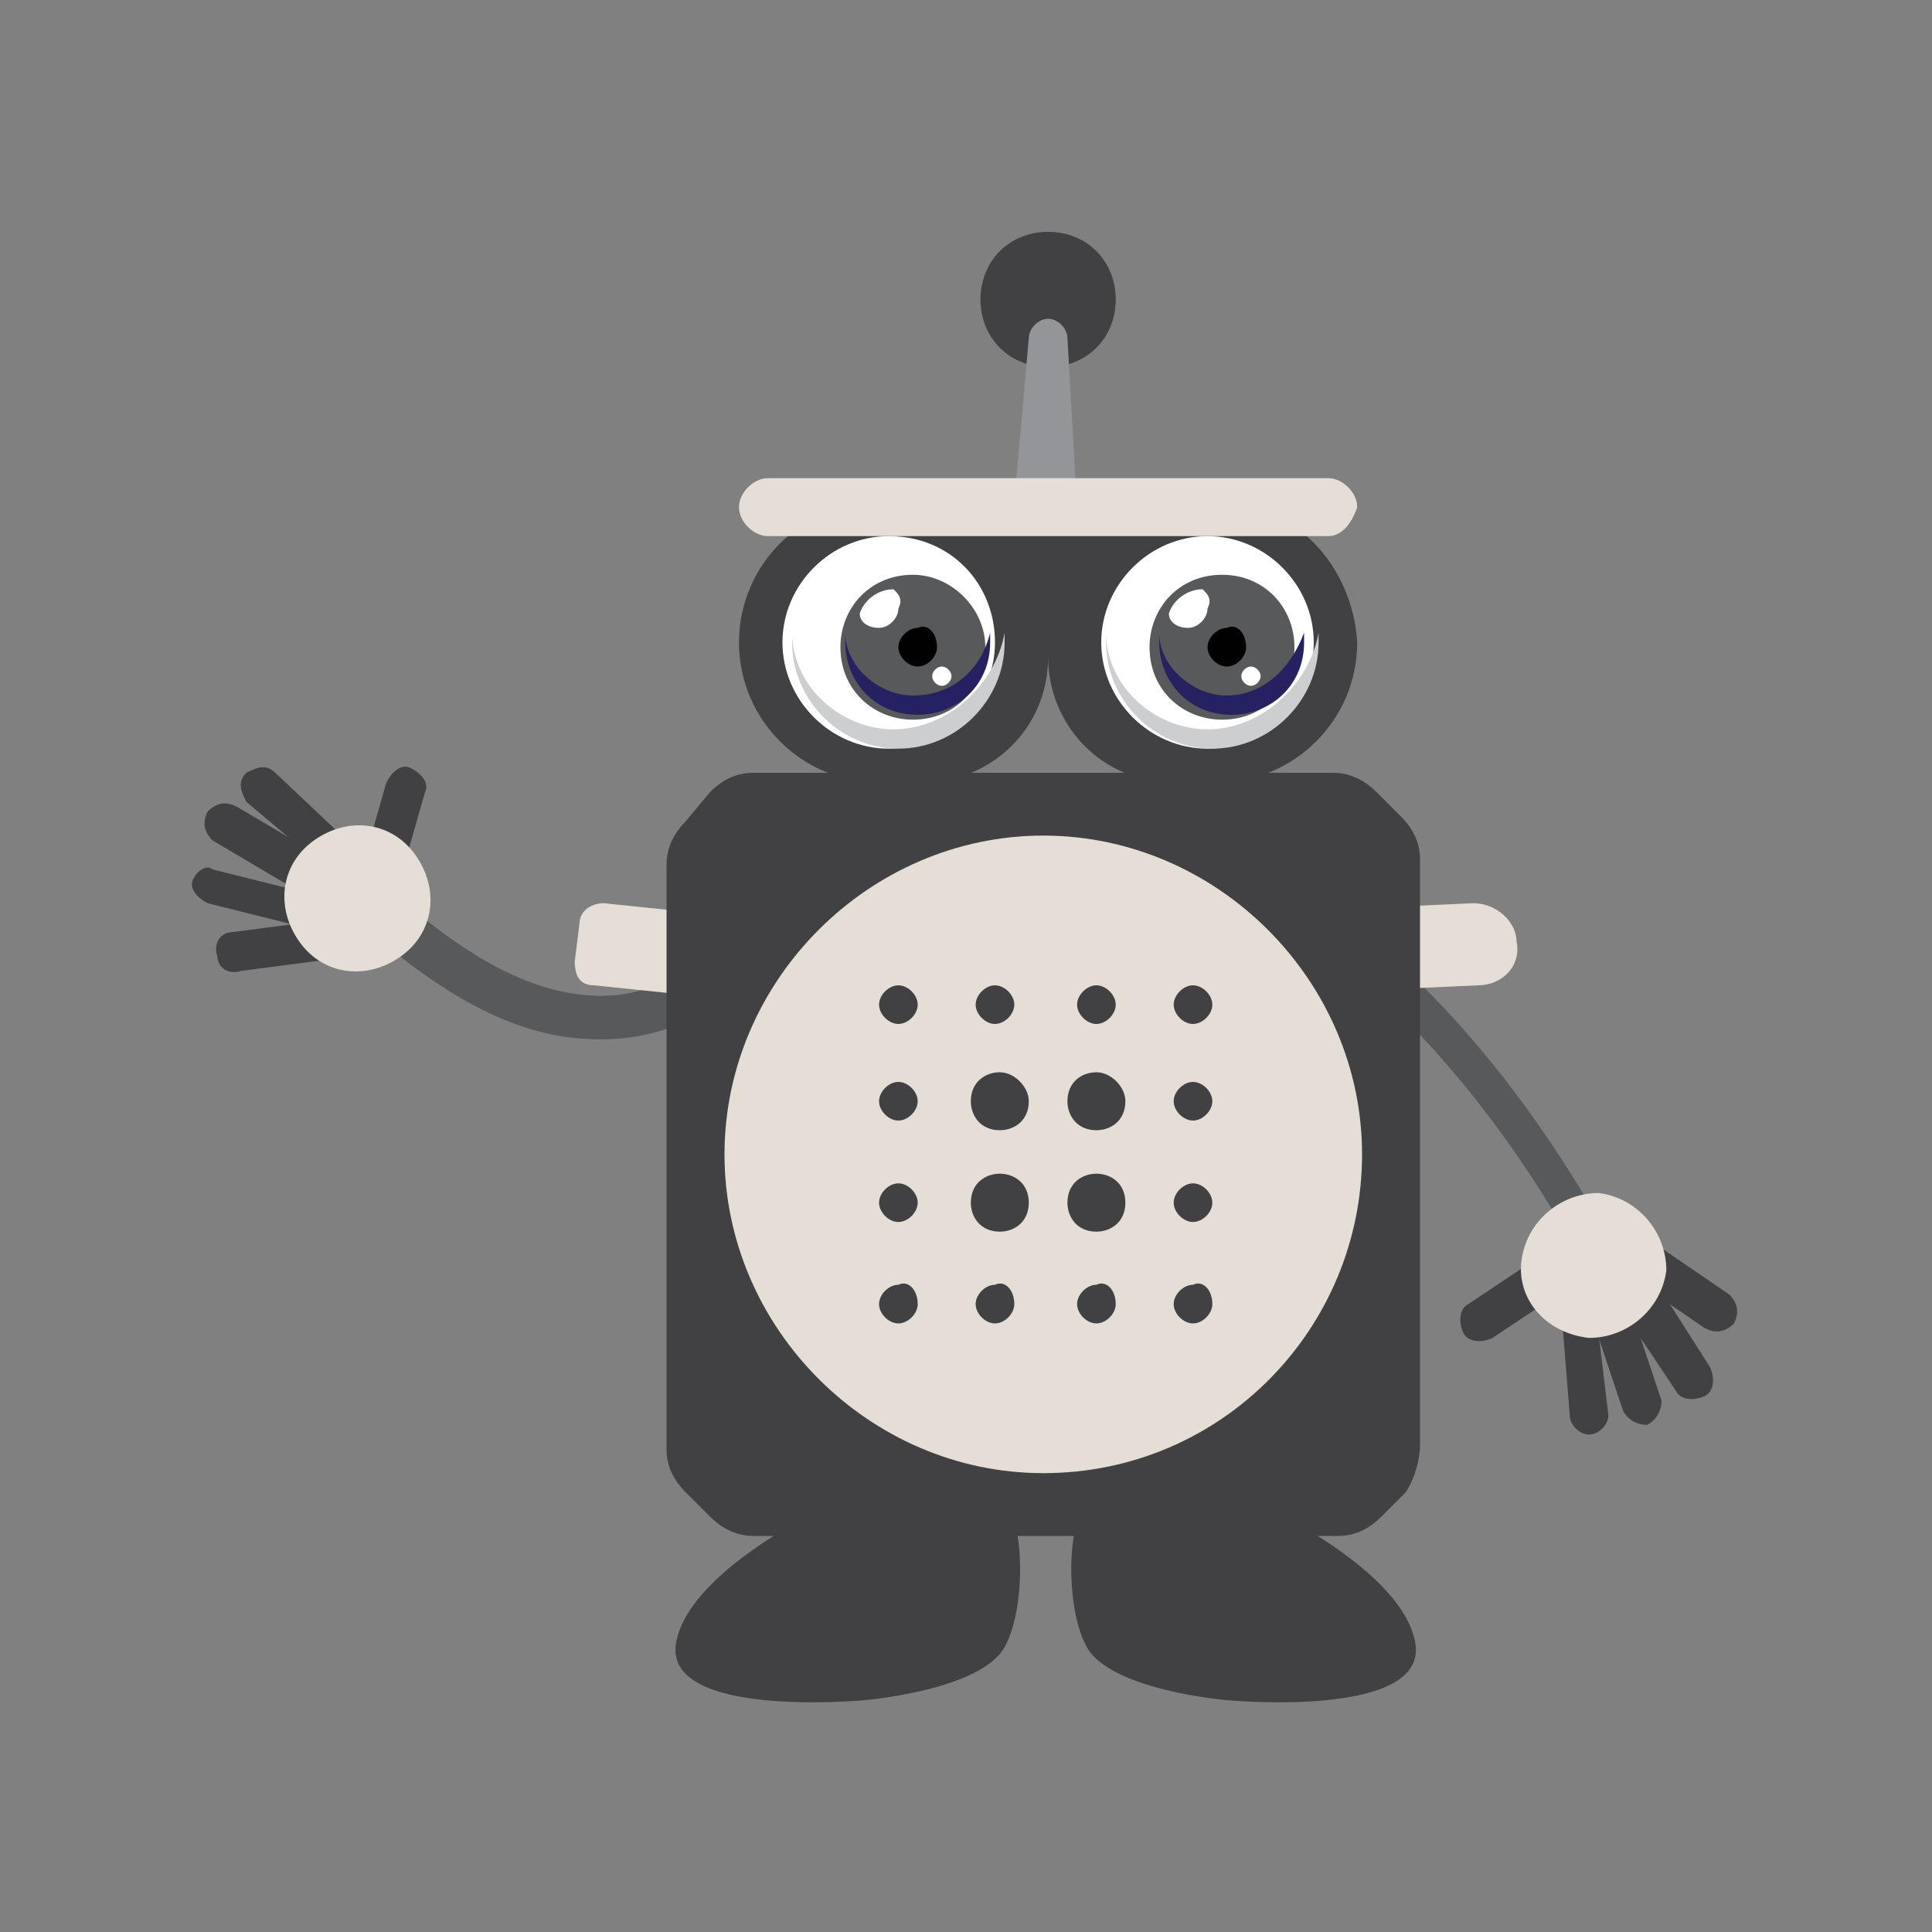 <?xml version="1.0" encoding="utf-8"?>
<!-- Generator: Adobe Illustrator 23.0.1, SVG Export Plug-In . SVG Version: 6.00 Build 0)  -->
<svg version="1.2" baseProfile="tiny" id="Layer_1" xmlns="http://www.w3.org/2000/svg" xmlns:xlink="http://www.w3.org/1999/xlink"
	 x="0px" y="0px" width="40px" height="40px" viewBox="0 0 40 40" xml:space="preserve">
<rect x="0" y="0" width="40" height="40" fill="#808080" stroke="none"/>
<g>
	<path fill="#58595B" d="M32.8,26.2c-2.9-5.4-7.4-8.9-9.7-7.6l-0.4-0.7c2.8-1.5,7.5,2,10.7,7.9L32.8,26.2z"/>
	<path fill="#E5DED7" d="M30.6,20.4l-2.2,0.1c-0.5,0-0.9-0.4-0.9-0.8v0c0-0.5,0.4-0.9,0.8-0.9l2.2-0.1c0.5,0,0.9,0.4,0.9,0.8l0,0
		C31.5,20,31.1,20.4,30.6,20.4z"/>
	<path fill="#414042" d="M8.3,18c0.1-0.1,0.1-0.1,0.1-0.2l0.4-1.4c0.1-0.2-0.1-0.4-0.3-0.5C8.3,15.8,8.1,16,8,16.2l-0.4,1.4
		C7.6,17.8,7.8,18,8,18.1C8.1,18.1,8.2,18.1,8.3,18z"/>
	<path fill="#414042" d="M7.5,18.3C7.5,18.2,7.6,18.2,7.5,18.3c0.2-0.2,0.2-0.5,0-0.6l-1.8-1.7c-0.2-0.2-0.4-0.1-0.6,0
		c-0.2,0.2-0.1,0.4,0,0.6L7,18.2C7.1,18.4,7.4,18.4,7.5,18.3z"/>
	<path fill="#414042" d="M7.1,18.7c0,0,0.1-0.1,0.1-0.1c0.1-0.2,0.1-0.4-0.1-0.6l-2.2-1.3c-0.2-0.1-0.4-0.1-0.6,0.1
		c-0.1,0.2-0.1,0.4,0.1,0.6l2.2,1.3C6.8,18.8,7,18.8,7.1,18.7z"/>
	<path fill="#414042" d="M7,19.3c0.1-0.1,0.1-0.1,0.1-0.2c0.1-0.2-0.1-0.4-0.3-0.5l-2.4-0.6C4.3,17.9,4.1,18,4,18.2
		c-0.1,0.2,0.1,0.4,0.3,0.5l2.4,0.6C6.8,19.4,6.9,19.4,7,19.3z"/>
	<path fill="#414042" d="M7.4,19.7c0.1-0.1,0.2-0.2,0.2-0.4c0-0.2-0.2-0.4-0.5-0.3l-2.3,0.3c-0.2,0-0.4,0.2-0.3,0.5
		c0,0.2,0.2,0.4,0.5,0.3l2.3-0.3C7.3,19.8,7.4,19.8,7.4,19.7z"/>
	<path fill="#58595B" d="M15.3,20.5c0,0,0.1-0.1,0.1-0.1l-0.6-0.7c-0.9,0.7-1.8,1-2.7,0.9c-1.1-0.1-2.3-0.7-3.7-1.9l-0.6,0.7
		c1.5,1.3,2.9,2,4.2,2.1C13.2,21.6,14.2,21.3,15.3,20.5z"/>
	<path fill="#E5DED7" d="M8.6,17.7c0.5,0.7,0.4,1.6-0.3,2.1c-0.7,0.5-1.6,0.4-2.1-0.3c-0.5-0.7-0.4-1.6,0.3-2.1
		C7.2,16.9,8.1,17,8.6,17.7z"/>
	<path fill="#E5DED7" d="M12.3,20.4l2.9,0.3c0.3,0,0.5-0.2,0.5-0.4l0.1-0.8c0-0.3-0.2-0.5-0.4-0.5l-2.9-0.3c-0.3,0-0.5,0.2-0.5,0.4
		l-0.1,0.8C11.9,20.2,12,20.4,12.3,20.4z"/>
	<path fill="#414042" d="M17.5,31c0,0-3.2,1.4-3.5,3c-0.3,1.6,3.9,1.2,3.9,1.2s2.4-0.2,2.9-1.1c0.5-0.9,0.4-3.1-0.2-3.1
		C20,30.9,18.2,30.6,17.5,31z"/>
	<path fill="#414042" d="M25.8,31c0,0,3.2,1.4,3.5,3c0.3,1.6-3.9,1.2-3.9,1.2s-2.4-0.2-2.9-1.1c-0.5-0.9-0.4-3.1,0.2-3.1
		C23.3,30.9,25,30.6,25.8,31z"/>
	<path fill="#414042" d="M29.4,29.9V17.8c0-0.3-0.1-0.6-0.4-0.9l-0.5-0.5c-0.2-0.2-0.5-0.4-0.9-0.4H15.6c-0.3,0-0.6,0.1-0.9,0.4
		L14.2,17c-0.2,0.2-0.4,0.5-0.4,0.9v12.1c0,0.3,0.1,0.6,0.4,0.9l0.5,0.5c0.2,0.2,0.5,0.4,0.9,0.4h12.1c0.3,0,0.6-0.1,0.9-0.4
		l0.5-0.5C29.3,30.6,29.4,30.2,29.4,29.9z"/>
	<path fill="#E5DED7" d="M21.6,30.5L21.6,30.5c-3.6,0-6.6-3-6.6-6.6v0c0-3.6,3-6.6,6.6-6.6h0c3.6,0,6.6,3,6.6,6.6v0
		C28.2,27.5,25.3,30.5,21.6,30.5z"/>
	<path fill="#414042" d="M19,20.8c0,0.2-0.2,0.4-0.4,0.4c-0.2,0-0.4-0.2-0.4-0.4c0-0.2,0.2-0.4,0.4-0.4C18.8,20.4,19,20.6,19,20.8z"
		/>
	<path fill="#414042" d="M21,20.8c0,0.2-0.2,0.4-0.4,0.4c-0.2,0-0.4-0.2-0.4-0.4c0-0.2,0.2-0.4,0.4-0.4C20.8,20.4,21,20.6,21,20.8z"
		/>
	<path fill="#414042" d="M23.1,20.8c0,0.2-0.2,0.4-0.4,0.4c-0.2,0-0.4-0.2-0.4-0.4c0-0.2,0.2-0.4,0.4-0.4
		C22.9,20.4,23.1,20.6,23.1,20.8z"/>
	<path fill="#414042" d="M25.1,20.8c0,0.2-0.2,0.4-0.4,0.4c-0.2,0-0.4-0.2-0.4-0.4c0-0.2,0.2-0.4,0.4-0.4
		C24.9,20.4,25.1,20.6,25.1,20.8z"/>
	<path fill="#414042" d="M19,22.8c0,0.2-0.2,0.4-0.4,0.4c-0.2,0-0.4-0.2-0.4-0.4c0-0.2,0.2-0.4,0.4-0.4C18.8,22.4,19,22.6,19,22.8z"
		/>
	<path fill="#414042" d="M21.3,22.8c0,0.4-0.3,0.6-0.6,0.6c-0.4,0-0.6-0.3-0.6-0.6c0-0.4,0.3-0.6,0.6-0.6
		C21,22.2,21.3,22.5,21.3,22.8z"/>
	<path fill="#414042" d="M23.3,22.8c0,0.4-0.3,0.6-0.6,0.6c-0.4,0-0.6-0.3-0.6-0.6c0-0.4,0.3-0.6,0.6-0.6
		C23,22.2,23.3,22.5,23.3,22.8z"/>
	<path fill="#414042" d="M25.1,22.8c0,0.2-0.2,0.4-0.4,0.4c-0.2,0-0.4-0.2-0.4-0.4c0-0.2,0.2-0.4,0.4-0.4
		C24.9,22.4,25.1,22.6,25.1,22.8z"/>
	<path fill="#414042" d="M19,24.9c0,0.2-0.2,0.4-0.4,0.4c-0.2,0-0.4-0.2-0.4-0.4c0-0.2,0.2-0.4,0.4-0.4C18.8,24.5,19,24.7,19,24.9z"
		/>
	<path fill="#414042" d="M21.3,24.9c0,0.4-0.3,0.6-0.6,0.6c-0.4,0-0.6-0.3-0.6-0.6c0-0.4,0.3-0.6,0.6-0.6
		C21,24.3,21.3,24.5,21.3,24.9z"/>
	<path fill="#414042" d="M23.3,24.9c0,0.4-0.3,0.6-0.6,0.6c-0.4,0-0.6-0.3-0.6-0.6c0-0.4,0.3-0.6,0.6-0.6
		C23,24.3,23.3,24.5,23.3,24.9z"/>
	<path fill="#414042" d="M25.1,24.9c0,0.2-0.2,0.4-0.4,0.4c-0.2,0-0.4-0.2-0.4-0.4c0-0.2,0.2-0.4,0.4-0.4
		C24.9,24.5,25.1,24.7,25.1,24.9z"/>
	<path fill="#414042" d="M19,27c0,0.2-0.2,0.4-0.4,0.4c-0.2,0-0.4-0.2-0.4-0.4c0-0.2,0.2-0.4,0.4-0.4C18.8,26.5,19,26.7,19,27z"/>
	<path fill="#414042" d="M21,27c0,0.2-0.2,0.4-0.4,0.4c-0.2,0-0.4-0.2-0.4-0.4c0-0.2,0.2-0.4,0.4-0.4C20.8,26.5,21,26.7,21,27z"/>
	<path fill="#414042" d="M23.1,27c0,0.2-0.2,0.4-0.4,0.4c-0.2,0-0.4-0.2-0.4-0.4c0-0.2,0.2-0.4,0.4-0.4C22.9,26.5,23.1,26.7,23.1,27
		z"/>
	<path fill="#414042" d="M25.1,27c0,0.2-0.2,0.4-0.4,0.4c-0.2,0-0.4-0.2-0.4-0.4c0-0.2,0.2-0.4,0.4-0.4C24.9,26.5,25.1,26.7,25.1,27
		z"/>
	<path fill="#414042" d="M23.1,6.2c0,0.8-0.6,1.4-1.4,1.4c-0.8,0-1.4-0.6-1.4-1.4c0-0.8,0.6-1.4,1.4-1.4C22.5,4.8,23.1,5.4,23.1,6.2
		z"/>
	<path fill="#939598" d="M22.3,10.5h-1.2c0,0-0.1,0-0.1-0.1L21.3,7c0-0.2,0.2-0.4,0.4-0.4l0,0c0.2,0,0.4,0.2,0.4,0.4L22.3,10.5
		C22.4,10.5,22.3,10.5,22.3,10.5z"/>
	<path fill="#414042" d="M25.2,10.4h-7c-1.6,0-2.9,1.3-2.9,2.9c0,1.6,1.3,2.9,2.9,2.9h0.9c1.4,0,2.6-1.1,2.6-2.6
		c0,1.4,1.1,2.6,2.6,2.6h0.9c1.6,0,2.9-1.3,2.9-2.9C28,11.7,26.8,10.4,25.2,10.4z"/>
	<path fill="#FFFFFF" d="M20.6,13.3c0,1.2-1,2.2-2.2,2.2c-1.2,0-2.2-1-2.2-2.2c0-1.2,1-2.2,2.2-2.2C19.7,11.1,20.6,12.1,20.6,13.3z"
		/>
	<path fill="#CDCECF" d="M18.5,15.1c-1.1,0-2.1-0.9-2.1-2c0,0.1,0,0.1,0,0.2c0,1.2,1,2.2,2.2,2.2c1.2,0,2.2-1,2.2-2.2
		c0-0.1,0-0.1,0-0.2C20.6,14.2,19.6,15.1,18.5,15.1z"/>
	<path fill="#58595B" d="M20.4,13.4c0,0.8-0.6,1.5-1.5,1.5c-0.8,0-1.5-0.6-1.5-1.5c0-0.8,0.6-1.5,1.5-1.5
		C19.7,11.9,20.4,12.6,20.4,13.4z"/>
	<path fill="#262262" d="M18.9,14.4c-0.7,0-1.4-0.6-1.4-1.3c0,0.1,0,0.1,0,0.2c0,0.8,0.6,1.5,1.5,1.5c0.8,0,1.5-0.6,1.5-1.5
		c0-0.1,0-0.1,0-0.2C20.3,13.9,19.7,14.4,18.9,14.4z"/>
	<path fill="#000100" d="M19.4,13.4c0,0.2-0.2,0.4-0.4,0.4c-0.2,0-0.4-0.2-0.4-0.4c0-0.2,0.2-0.4,0.4-0.4
		C19.2,12.9,19.4,13.1,19.4,13.4z"/>
	<path fill="#FFFFFF" d="M19.7,14c0,0.1-0.1,0.2-0.2,0.2s-0.2-0.1-0.2-0.2c0-0.1,0.1-0.2,0.2-0.2S19.7,13.9,19.7,14z"/>
	<path fill="#FFFFFF" d="M18.5,12.2c-0.3,0-0.6,0.2-0.7,0.5c0,0.2,0.2,0.3,0.4,0.3c0.2,0,0.4-0.2,0.4-0.4
		C18.7,12.4,18.6,12.3,18.5,12.2z"/>
	<path fill="#FFFFFF" d="M27.2,13.3c0,1.2-1,2.2-2.2,2.2c-1.2,0-2.2-1-2.2-2.2c0-1.2,1-2.2,2.2-2.2C26.2,11.1,27.2,12.1,27.2,13.3z"
		/>
	<path fill="#CDCECF" d="M25,15.1c-1.1,0-2.1-0.9-2.1-2c0,0.1,0,0.1,0,0.2c0,1.2,1,2.2,2.2,2.2c1.2,0,2.2-1,2.2-2.2
		c0-0.1,0-0.1,0-0.2C27.1,14.2,26.1,15.1,25,15.1z"/>
	<path fill="#58595B" d="M26.8,13.4c0,0.8-0.6,1.5-1.5,1.5c-0.8,0-1.5-0.6-1.5-1.5c0-0.8,0.6-1.5,1.5-1.5
		C26.2,11.9,26.8,12.6,26.8,13.4z"/>
	<path fill="#262262" d="M25.4,14.4c-0.7,0-1.4-0.6-1.4-1.3c0,0.1,0,0.1,0,0.2c0,0.8,0.6,1.5,1.5,1.5c0.8,0,1.5-0.6,1.5-1.5
		c0-0.1,0-0.1,0-0.2C26.7,13.9,26.1,14.4,25.4,14.4z"/>
	<path fill="#000100" d="M25.8,13.4c0,0.2-0.2,0.4-0.4,0.4c-0.2,0-0.4-0.2-0.4-0.4c0-0.2,0.2-0.4,0.4-0.4
		C25.6,12.9,25.8,13.1,25.8,13.4z"/>
	<path fill="#FFFFFF" d="M26.1,14c0,0.1-0.1,0.2-0.2,0.2c-0.1,0-0.2-0.1-0.2-0.2c0-0.1,0.1-0.2,0.2-0.2C26,13.8,26.1,13.9,26.1,14z"
		/>
	<path fill="#FFFFFF" d="M24.9,12.2c-0.3,0-0.6,0.2-0.7,0.5c0,0.2,0.2,0.3,0.4,0.3c0.2,0,0.4-0.2,0.4-0.4
		C25.1,12.4,25,12.3,24.9,12.2z"/>
	<path fill="#E5DED7" d="M27.5,11.1H15.9c-0.3,0-0.6-0.3-0.6-0.6l0,0c0-0.3,0.3-0.6,0.6-0.6h11.6c0.3,0,0.6,0.3,0.6,0.6l0,0
		C28,10.8,27.8,11.1,27.5,11.1z"/>
	<path fill="#414042" d="M31.9,26.1c-0.1,0-0.2,0-0.3,0.1L30.4,27c-0.2,0.1-0.2,0.4-0.1,0.6c0.1,0.2,0.4,0.2,0.6,0.1l1.2-0.8
		c0.2-0.1,0.2-0.4,0.1-0.6C32.1,26.2,32,26.1,31.9,26.1z"/>
	<path fill="#414042" d="M32.7,26.4C32.6,26.4,32.6,26.4,32.7,26.4c-0.3,0-0.5,0.2-0.4,0.4l0.2,2.5c0,0.2,0.2,0.4,0.4,0.4
		c0.2,0,0.4-0.2,0.4-0.4L33,26.8C33,26.6,32.8,26.4,32.7,26.4z"/>
	<path fill="#414042" d="M33.3,26.3c-0.1,0-0.1,0-0.2,0c-0.2,0.1-0.3,0.3-0.3,0.5l0.8,2.4c0.1,0.2,0.3,0.3,0.5,0.3
		c0.2-0.1,0.3-0.3,0.3-0.5l-0.8-2.4C33.6,26.5,33.4,26.4,33.3,26.3z"/>
	<path fill="#414042" d="M33.7,26c-0.1,0-0.2,0-0.3,0.1c-0.2,0.1-0.2,0.4-0.1,0.6l1.4,2.1c0.1,0.2,0.4,0.2,0.6,0.1
		c0.2-0.1,0.2-0.4,0.1-0.6L34,26.1C33.9,26,33.8,26,33.7,26z"/>
	<path fill="#414042" d="M33.7,25.4c-0.1,0-0.3,0.1-0.4,0.2c-0.1,0.2-0.1,0.4,0.1,0.6l1.9,1.3c0.2,0.1,0.4,0.1,0.6-0.1
		c0.1-0.2,0.1-0.4-0.1-0.6l-1.9-1.3C33.8,25.4,33.8,25.4,33.7,25.4z"/>
	<path fill="#E5DED7" d="M31.5,26.1c0.1-0.8,0.8-1.4,1.6-1.4c0.8,0.1,1.4,0.8,1.4,1.6c-0.1,0.8-0.8,1.4-1.6,1.4
		C32,27.6,31.4,26.9,31.5,26.1z"/>
</g>
</svg>
